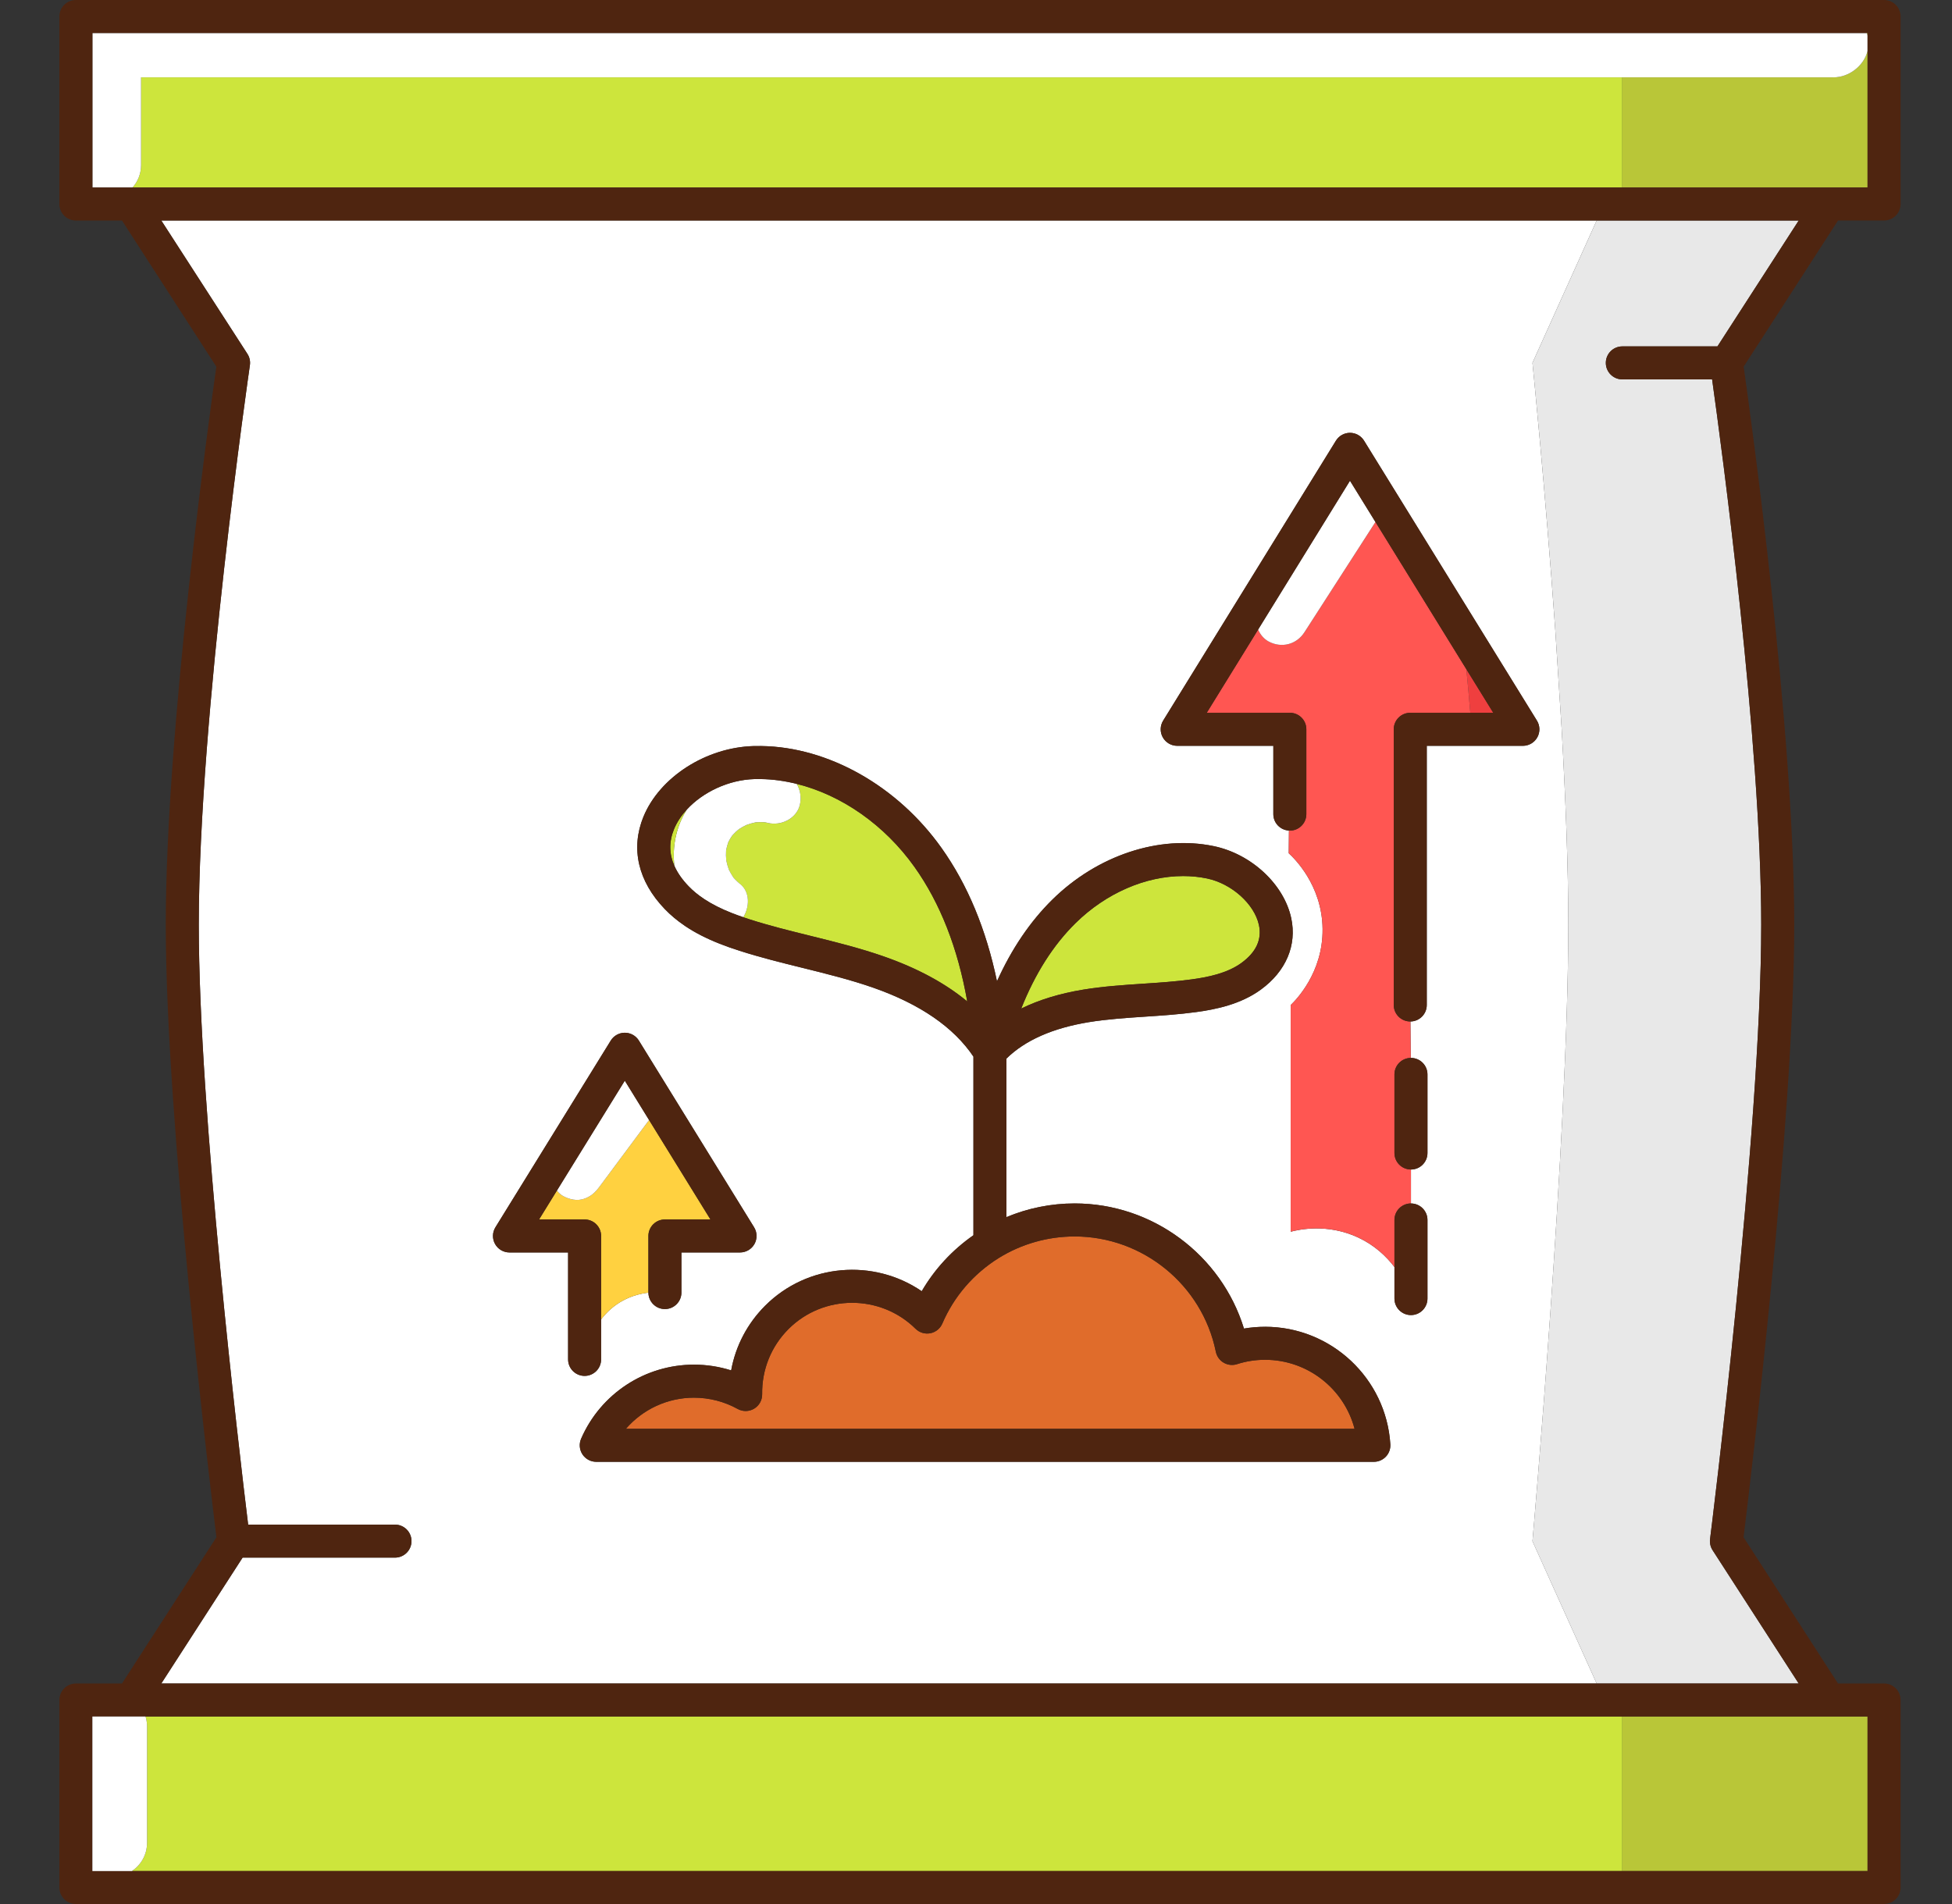 <svg width="123" height="120" viewBox="0 0 123 120" fill="none" xmlns="http://www.w3.org/2000/svg">
<rect x="0" y="0" width="123" height="120" fill="#333333" stroke="none"/>
<path d="M98.822 58.281C98.822 54.627 98.651 50.308 98.405 45.964C98.274 43.919 98.142 41.873 98.01 39.827C97.362 30.69 96.565 22.87 96.565 22.87L100.61 13.898H10.164L15.592 22.305C15.729 22.517 15.784 22.771 15.747 23.02C15.715 23.241 12.526 45.202 12.526 58.28C12.526 69.99 15.067 91.431 15.637 96.088H24.89C25.464 96.088 25.93 96.554 25.93 97.128C25.93 97.703 25.464 98.168 24.89 98.168H15.287L10.165 106.102H100.61L96.565 97.132C96.565 97.132 98.822 71.587 98.822 58.279V58.281ZM35.797 85.676V78.936H32.103C31.726 78.936 31.379 78.732 31.195 78.402C31.011 78.073 31.02 77.67 31.218 77.349L38.486 65.581C38.675 65.275 39.011 65.088 39.371 65.088C39.732 65.088 40.067 65.275 40.256 65.581L47.517 77.349C47.716 77.67 47.724 78.072 47.541 78.401C47.357 78.731 47.009 78.935 46.632 78.935H42.938V81.463C42.938 82.037 42.472 82.503 41.898 82.503C41.324 82.503 40.861 82.041 40.858 81.469C40.387 81.522 39.834 81.657 39.272 81.957C38.671 82.279 38.221 82.705 37.878 83.154V85.675C37.878 86.249 37.412 86.715 36.838 86.715C36.263 86.715 35.797 86.249 35.797 85.675V85.676ZM87.328 91.804C87.132 92.013 86.858 92.132 86.57 92.132H37.572C37.221 92.132 36.894 91.955 36.702 91.662C36.509 91.369 36.478 90.999 36.617 90.677C37.849 87.841 40.642 86.008 43.731 86.008C44.526 86.008 45.317 86.131 46.072 86.369C46.351 84.835 47.085 83.425 48.211 82.296C50.884 79.621 55.059 79.313 58.08 81.379C58.892 79.984 60 78.787 61.338 77.852V66.594C60.096 64.747 57.982 63.288 55.043 62.257C53.596 61.749 52.056 61.369 50.567 61.001C49.267 60.68 47.923 60.348 46.611 59.926C46.146 59.779 45.733 59.633 45.352 59.481C44.518 59.153 43.807 58.79 43.184 58.373C43.167 58.361 43.151 58.35 43.135 58.337C42.678 58.031 42.26 57.681 41.891 57.297C40.205 55.544 39.727 53.479 40.543 51.481C41.562 48.985 44.478 47.109 47.477 47.022C47.641 47.018 47.804 47.018 47.967 47.02C52.198 47.076 56.552 49.537 59.327 53.443C60.973 55.759 62.141 58.575 62.822 61.846C63.747 59.799 64.914 58.075 66.313 56.698C69.148 53.907 73.044 52.616 76.477 53.328C78.847 53.819 80.901 55.726 81.362 57.862C81.731 59.574 81.034 61.218 79.448 62.372C78.163 63.309 76.593 63.621 75.369 63.788C74.295 63.934 73.213 64.006 72.167 64.075C70.929 64.158 69.76 64.235 68.595 64.425C66.325 64.798 64.586 65.569 63.418 66.719V76.709C64.773 76.144 66.231 75.848 67.717 75.848C72.635 75.848 76.963 79.106 78.385 83.734C78.82 83.659 79.264 83.622 79.712 83.622C83.881 83.622 87.348 86.875 87.608 91.028C87.626 91.315 87.525 91.597 87.328 91.806L87.328 91.804ZM89.904 47.005V63.341C89.904 63.912 89.444 64.375 88.874 64.38L88.897 66.677C88.897 66.677 88.905 66.676 88.908 66.676C89.482 66.676 89.948 67.142 89.948 67.716V72.67C89.948 73.245 89.482 73.71 88.908 73.71V75.848C89.482 75.848 89.948 76.314 89.948 76.888V81.843C89.948 82.417 89.482 82.883 88.908 82.883C88.334 82.883 87.868 82.417 87.868 81.843V79.857C87.359 79.187 86.63 78.49 85.6 78.004C83.649 77.087 81.842 77.495 81.331 77.629V63.342C81.627 63.057 83.37 61.321 83.339 58.546C83.308 55.755 81.507 54.053 81.206 53.776C81.21 53.3 81.215 52.824 81.219 52.348C80.672 52.318 80.236 51.868 80.236 51.313V47.006H74.178C73.801 47.006 73.454 46.802 73.27 46.473C73.086 46.144 73.095 45.74 73.293 45.42L84.181 27.775C84.371 27.468 84.706 27.281 85.067 27.281C85.427 27.281 85.763 27.468 85.952 27.775L96.847 45.42C97.045 45.741 97.054 46.144 96.87 46.474C96.686 46.803 96.339 47.007 95.962 47.007H89.906L89.904 47.005Z" fill="white"/>
<path d="M115.251 108.184C115.251 108.184 115.249 108.184 115.248 108.184H102.227V117.921H117.679V108.184H115.255C115.255 108.184 115.253 108.184 115.251 108.184Z" fill="#B9C638"/>
<path d="M117.68 2.082H117.635C117.651 2.136 117.667 2.19 117.68 2.245V2.082Z" fill="#B9C638"/>
<path d="M115.541 4.873H102.227V11.817H117.679V3.217C117.442 4.154 116.51 4.873 115.541 4.873H115.541Z" fill="#B9C638"/>
<path d="M100.609 13.898L96.564 22.87C96.564 22.87 97.363 30.689 98.01 39.827C98.141 41.873 98.272 43.919 98.404 45.964C98.651 50.308 98.821 54.627 98.821 58.281C98.821 71.588 96.564 97.134 96.564 97.134L100.609 106.103H113.34L107.913 97.699C107.78 97.493 107.725 97.246 107.755 97.004C107.787 96.749 110.979 71.37 110.979 58.282C110.979 46.703 108.48 28.165 107.884 23.912H102.227C101.653 23.912 101.187 23.446 101.187 22.872C101.187 22.297 101.653 21.832 102.227 21.832H108.221L113.341 13.901H100.61L100.609 13.898Z" fill="#E8E8E8"/>
<path d="M9.17 108.184C9.231 108.382 9.266 108.587 9.266 108.795V116.139C9.266 116.896 8.885 117.53 8.316 117.921H102.225V108.184H9.17Z" fill="#CDE53C"/>
<path d="M91.724 4.873H8.889V10.397C8.889 10.952 8.684 11.441 8.35 11.817H102.225V4.873H91.723H91.724Z" fill="#CDE53C"/>
<path d="M94.094 44.923L92.4 42.18C92.487 43.09 92.569 44.005 92.647 44.923H94.094Z" fill="#EF3F3F"/>
<path d="M87.823 63.34V45.963C87.823 45.389 88.289 44.923 88.864 44.923H92.647C92.569 44.005 92.487 43.089 92.4 42.179L86.671 32.898C85.181 35.212 83.691 37.528 82.2 39.842C81.701 40.618 80.765 40.865 79.946 40.433C79.642 40.273 79.415 39.996 79.278 39.677L76.041 44.922H81.275C81.85 44.922 82.316 45.388 82.316 45.962V51.31C82.316 51.885 81.85 52.35 81.275 52.35C81.256 52.35 81.237 52.346 81.218 52.345C81.214 52.821 81.209 53.297 81.205 53.773C81.506 54.051 83.308 55.753 83.338 58.543C83.37 61.318 81.627 63.054 81.33 63.339V77.626C81.842 77.492 83.647 77.083 85.599 78.001C86.63 78.487 87.358 79.184 87.867 79.854V76.885C87.867 76.311 88.332 75.845 88.907 75.845V73.707C88.332 73.707 87.867 73.241 87.867 72.667V67.713C87.867 67.142 88.327 66.679 88.896 66.674L88.873 64.377C88.873 64.377 88.867 64.378 88.863 64.378C88.288 64.378 87.823 63.913 87.823 63.338L87.823 63.34Z" fill="#FF5652"/>
<path d="M79.945 40.433C80.765 40.866 81.701 40.618 82.199 39.842C83.69 37.528 85.181 35.212 86.67 32.898L85.065 30.299L79.277 39.677C79.414 39.996 79.642 40.272 79.945 40.433Z" fill="white"/>
<path d="M85.354 90.05C84.697 87.539 82.403 85.7 79.712 85.7C79.107 85.7 78.515 85.793 77.952 85.975C77.671 86.066 77.363 86.034 77.107 85.884C76.851 85.735 76.671 85.483 76.612 85.193C75.754 80.983 72.013 77.928 67.716 77.928C66.018 77.928 64.362 78.399 62.926 79.291C61.339 80.284 60.111 81.711 59.378 83.417C59.242 83.734 58.959 83.962 58.621 84.028C58.284 84.093 57.935 83.988 57.691 83.746C55.475 81.556 51.882 81.564 49.682 83.766C48.59 84.862 48.002 86.32 48.025 87.873C48.03 88.244 47.838 88.59 47.52 88.781C47.201 88.972 46.806 88.979 46.48 88.799C45.642 88.335 44.691 88.089 43.73 88.089C42.056 88.089 40.5 88.826 39.44 90.051H85.354V90.05Z" fill="#E06C2B"/>
<path d="M64.35 63.565C65.471 63.015 66.778 62.615 68.26 62.372C69.524 62.165 70.798 62.081 72.03 61.999C73.041 61.932 74.087 61.863 75.089 61.726C76.071 61.592 77.314 61.354 78.224 60.69C79.153 60.013 79.525 59.209 79.329 58.301C79.043 56.977 77.605 55.687 76.055 55.366C75.565 55.264 75.061 55.215 74.553 55.215C72.193 55.215 69.702 56.282 67.772 58.182C66.368 59.564 65.223 61.368 64.35 63.566L64.35 63.565Z" fill="#CDE53C"/>
<path d="M50.201 49.404C50.427 49.788 50.505 50.263 50.404 50.712C50.202 51.596 49.211 52.072 48.376 51.863C48.315 51.848 48.253 51.835 48.192 51.822H48.185C47.998 51.808 47.814 51.811 47.627 51.827H47.622C47.418 51.868 47.22 51.926 47.025 51.998C46.88 52.066 46.739 52.145 46.603 52.233C46.572 52.253 46.537 52.282 46.502 52.31C46.465 52.345 46.438 52.367 46.421 52.383C46.441 52.365 46.469 52.339 46.502 52.31C46.528 52.286 46.56 52.257 46.596 52.224C46.522 52.292 46.441 52.356 46.365 52.427C46.284 52.506 46.207 52.585 46.131 52.673C46.131 52.673 46.131 52.675 46.128 52.675C46.038 52.804 45.959 52.943 45.889 53.086C45.832 53.253 45.788 53.422 45.753 53.595V53.599C45.739 53.806 45.742 54.01 45.761 54.217V54.223C45.803 54.423 45.858 54.621 45.928 54.815C46.011 54.984 46.108 55.146 46.214 55.307C46.245 55.344 46.278 55.379 46.31 55.415C46.416 55.526 46.53 55.628 46.649 55.727C47.273 56.239 47.23 57.179 46.835 57.81C46.967 57.855 47.101 57.9 47.244 57.946C48.491 58.346 49.8 58.669 51.066 58.982C52.602 59.361 54.19 59.754 55.731 60.294C57.825 61.029 59.568 61.973 60.949 63.116C60.358 59.762 59.246 56.923 57.63 54.648C55.737 51.984 53.023 50.103 50.201 49.405V49.404Z" fill="#CDE53C"/>
<path d="M46.65 55.725C46.531 55.626 46.417 55.526 46.311 55.413C46.278 55.378 46.245 55.343 46.214 55.305C46.109 55.144 46.012 54.982 45.929 54.813C45.859 54.62 45.804 54.422 45.762 54.222V54.215C45.742 54.009 45.74 53.805 45.753 53.598V53.594C45.788 53.42 45.832 53.251 45.889 53.084C45.959 52.941 46.038 52.803 46.129 52.673C46.131 52.673 46.131 52.671 46.131 52.671C46.208 52.583 46.285 52.504 46.366 52.425C46.441 52.355 46.522 52.291 46.597 52.223C46.559 52.255 46.529 52.284 46.503 52.308C46.538 52.279 46.573 52.251 46.603 52.231C46.74 52.144 46.881 52.065 47.025 51.997C47.221 51.924 47.418 51.867 47.623 51.825H47.628C47.815 51.81 47.999 51.807 48.186 51.82H48.192C48.254 51.834 48.315 51.846 48.377 51.862C49.212 52.07 50.203 51.594 50.405 50.71C50.506 50.261 50.428 49.785 50.202 49.403C49.45 49.216 48.69 49.109 47.937 49.099C47.803 49.097 47.672 49.097 47.537 49.101C45.918 49.148 44.298 49.913 43.282 51.018C42.617 52.063 42.347 53.33 42.494 54.565C42.685 55 42.983 55.43 43.39 55.852C43.667 56.141 43.986 56.404 44.336 56.634C44.354 56.646 44.372 56.659 44.389 56.672C44.877 56.992 45.443 57.278 46.118 57.544C46.341 57.632 46.58 57.719 46.837 57.806C47.231 57.175 47.274 56.236 46.651 55.723L46.65 55.725Z" fill="white"/>
<path d="M43.281 51.02C42.93 51.401 42.651 51.822 42.468 52.267C42.151 53.044 42.16 53.813 42.492 54.567C42.346 53.331 42.616 52.065 43.281 51.02Z" fill="#CDE53C"/>
<path d="M40.857 77.896C40.857 77.322 41.323 76.856 41.897 76.856H44.767L40.9 70.59C39.855 71.994 38.809 73.4 37.764 74.805C37.494 75.168 37.213 75.422 36.78 75.561C36.356 75.699 35.892 75.598 35.511 75.396C35.355 75.314 35.213 75.187 35.09 75.039L33.969 76.856H36.838C37.412 76.856 37.878 77.322 37.878 77.896V83.155C38.221 82.706 38.671 82.279 39.272 81.959C39.834 81.658 40.386 81.524 40.858 81.469C40.858 81.468 40.858 81.466 40.858 81.464V77.896H40.857Z" fill="#FFD140"/>
<path d="M46.501 52.309C46.469 52.337 46.44 52.364 46.42 52.381C46.438 52.366 46.464 52.344 46.501 52.309Z" fill="white"/>
<path d="M35.511 75.396C35.893 75.598 36.357 75.699 36.78 75.561C37.213 75.423 37.495 75.168 37.765 74.805C38.81 73.401 39.855 71.995 40.9 70.59L39.37 68.109L35.09 75.039C35.212 75.186 35.354 75.313 35.51 75.396H35.511Z" fill="white"/>
<path d="M79.713 83.619C79.264 83.619 78.821 83.656 78.385 83.731C76.962 79.103 72.636 75.845 67.717 75.845C66.232 75.845 64.773 76.141 63.418 76.706V66.716C64.586 65.567 66.325 64.796 68.596 64.422C69.76 64.232 70.929 64.155 72.167 64.073C73.213 64.003 74.295 63.931 75.369 63.785C76.593 63.618 78.163 63.306 79.448 62.369C81.033 61.215 81.731 59.571 81.362 57.859C80.901 55.723 78.847 53.816 76.477 53.325C73.044 52.613 69.149 53.904 66.313 56.695C64.913 58.073 63.747 59.797 62.822 61.843C62.141 58.572 60.973 55.755 59.327 53.44C56.552 49.534 52.198 47.073 47.967 47.017C47.805 47.015 47.642 47.015 47.477 47.02C44.479 47.107 41.563 48.983 40.543 51.478C39.727 53.477 40.205 55.542 41.891 57.294C42.261 57.678 42.68 58.028 43.136 58.335C43.152 58.347 43.168 58.359 43.184 58.37C43.808 58.787 44.518 59.15 45.352 59.479C45.734 59.63 46.146 59.776 46.611 59.924C47.924 60.345 49.267 60.677 50.567 60.998C52.056 61.367 53.596 61.747 55.044 62.254C57.983 63.286 60.097 64.744 61.338 66.591V77.849C60 78.784 58.894 79.981 58.08 81.376C55.06 79.31 50.884 79.618 48.211 82.293C47.086 83.422 46.351 84.832 46.072 86.366C45.318 86.128 44.528 86.005 43.732 86.005C40.642 86.005 37.849 87.838 36.617 90.674C36.478 90.996 36.51 91.366 36.702 91.659C36.895 91.952 37.221 92.129 37.572 92.129H86.571C86.858 92.129 87.132 92.01 87.329 91.801C87.525 91.592 87.627 91.311 87.609 91.024C87.35 86.871 83.882 83.617 79.713 83.617L79.713 83.619ZM43.732 88.088C44.693 88.088 45.644 88.333 46.482 88.797C46.806 88.978 47.202 88.971 47.521 88.78C47.839 88.589 48.032 88.243 48.026 87.871C48.003 86.319 48.592 84.86 49.684 83.765C51.884 81.563 55.476 81.555 57.692 83.745C57.937 83.987 58.285 84.092 58.623 84.026C58.96 83.961 59.244 83.732 59.379 83.416C60.113 81.709 61.34 80.283 62.927 79.29C64.364 78.399 66.019 77.927 67.717 77.927C72.014 77.927 75.756 80.982 76.613 85.192C76.672 85.482 76.852 85.734 77.108 85.883C77.364 86.032 77.671 86.066 77.953 85.974C78.517 85.792 79.109 85.699 79.713 85.699C82.404 85.699 84.699 87.538 85.355 90.049H39.44C40.5 88.824 42.056 88.087 43.731 88.087L43.732 88.088ZM55.731 60.292C54.19 59.751 52.602 59.359 51.066 58.979C49.8 58.666 48.491 58.343 47.245 57.943C47.102 57.898 46.967 57.853 46.836 57.808C46.579 57.721 46.341 57.634 46.117 57.545C45.442 57.28 44.876 56.994 44.389 56.674C44.371 56.661 44.353 56.648 44.335 56.636C43.985 56.405 43.667 56.142 43.389 55.854C42.982 55.431 42.684 55.002 42.493 54.567C42.16 53.814 42.151 53.044 42.468 52.268C42.65 51.821 42.93 51.4 43.281 51.02C44.298 49.915 45.917 49.15 47.536 49.102C47.67 49.098 47.801 49.098 47.936 49.101C48.69 49.11 49.449 49.218 50.201 49.404C53.022 50.103 55.736 51.984 57.63 54.648C59.246 56.922 60.357 59.762 60.948 63.115C59.569 61.972 57.825 61.028 55.731 60.294L55.731 60.292ZM76.054 55.364C77.604 55.685 79.042 56.974 79.328 58.299C79.524 59.208 79.153 60.012 78.224 60.688C77.314 61.351 76.07 61.59 75.088 61.724C74.087 61.86 73.041 61.93 72.03 61.997C70.798 62.078 69.525 62.163 68.26 62.369C66.777 62.613 65.471 63.012 64.35 63.563C65.224 61.365 66.369 59.561 67.773 58.179C69.703 56.279 72.192 55.212 74.553 55.212C75.062 55.212 75.566 55.261 76.055 55.363L76.054 55.364Z" fill="#4F2510"/>
<path d="M87.867 67.714V72.668C87.867 73.243 88.333 73.708 88.907 73.708C89.482 73.708 89.948 73.243 89.948 72.668V67.714C89.948 67.14 89.482 66.674 88.907 66.674C88.904 66.674 88.9 66.675 88.897 66.675C88.327 66.68 87.867 67.143 87.867 67.714Z" fill="#4F2510"/>
<path d="M87.867 76.888V81.842C87.867 82.416 88.333 82.882 88.907 82.882C89.482 82.882 89.948 82.416 89.948 81.842V76.888C89.948 76.313 89.482 75.848 88.907 75.848C88.333 75.848 87.867 76.313 87.867 76.888Z" fill="#4F2510"/>
<path d="M96.869 46.47C97.052 46.141 97.044 45.737 96.846 45.416L85.951 27.771C85.761 27.464 85.426 27.277 85.065 27.277C84.705 27.277 84.37 27.464 84.18 27.771L73.292 45.416C73.094 45.737 73.085 46.14 73.269 46.469C73.452 46.798 73.8 47.003 74.177 47.003H80.235V51.31C80.235 51.864 80.671 52.314 81.218 52.344C81.237 52.345 81.255 52.35 81.275 52.35C81.85 52.35 82.316 51.884 82.316 51.31V45.962C82.316 45.387 81.85 44.922 81.275 44.922H76.041L79.278 39.677L85.065 30.298L86.671 32.898L92.4 42.179L94.094 44.922H88.864C88.289 44.922 87.823 45.388 87.823 45.962V63.339C87.823 63.913 88.289 64.379 88.864 64.379C88.867 64.379 88.871 64.378 88.874 64.378C89.444 64.373 89.904 63.91 89.904 63.339V47.003H95.96C96.337 47.003 96.684 46.798 96.868 46.469L96.869 46.47Z" fill="#4F2510"/>
<path d="M37.877 85.675V77.895C37.877 77.321 37.412 76.855 36.837 76.855H33.968L35.09 75.038L39.37 68.109L40.9 70.589L44.767 76.855H41.898C41.323 76.855 40.857 77.321 40.857 77.895V81.463C40.857 81.463 40.857 81.467 40.857 81.469C40.861 82.041 41.325 82.504 41.898 82.504C42.47 82.504 42.938 82.038 42.938 81.463V78.936H46.632C47.009 78.936 47.356 78.732 47.54 78.402C47.724 78.073 47.715 77.669 47.517 77.349L40.256 65.582C40.066 65.275 39.732 65.088 39.37 65.088C39.01 65.088 38.675 65.275 38.485 65.582L31.218 77.349C31.019 77.67 31.011 78.073 31.194 78.403C31.378 78.733 31.726 78.936 32.103 78.936H35.797V85.676C35.797 86.251 36.263 86.716 36.837 86.716C37.412 86.716 37.877 86.251 37.877 85.676V85.675Z" fill="#4F2510"/>
<path d="M5.822 2.082V11.819H8.349C8.683 11.443 8.889 10.954 8.889 10.399V4.874H115.54C116.509 4.874 117.442 4.154 117.679 3.218V2.245C117.666 2.19 117.65 2.136 117.634 2.082H5.822Z" fill="white"/>
<path d="M118.719 0H4.782C4.208 0 3.742 0.466 3.742 1.04V12.859C3.742 13.433 4.208 13.899 4.782 13.899H7.687L13.632 23.108C13.203 26.129 10.445 46.019 10.445 58.28C10.445 70.542 13.239 93.665 13.638 96.886L7.686 106.102H4.782C4.208 106.102 3.742 106.568 3.742 107.142V118.96C3.742 119.534 4.208 120 4.782 120H118.719C119.294 120 119.76 119.534 119.76 118.96V107.142C119.76 106.568 119.294 106.102 118.719 106.102H115.817L109.866 96.886C110.265 93.658 113.059 70.618 113.059 58.279C113.059 45.941 110.301 26.129 109.872 23.107L115.817 13.898H118.719C119.294 13.898 119.76 13.432 119.76 12.858V1.04C119.76 0.466 119.294 0 118.719 0ZM108.22 21.83H102.227C101.652 21.83 101.186 22.295 101.186 22.87C101.186 23.444 101.652 23.91 102.227 23.91H107.884C108.479 28.163 110.978 46.701 110.978 58.279C110.978 71.369 107.786 96.747 107.754 97.001C107.724 97.244 107.78 97.49 107.912 97.697L113.339 106.101H10.164L15.287 98.168H24.889C25.463 98.168 25.929 97.702 25.929 97.128C25.929 96.553 25.463 96.088 24.889 96.088H15.636C15.066 91.431 12.525 69.989 12.525 58.279C12.525 45.201 15.713 23.241 15.746 23.02C15.783 22.771 15.728 22.517 15.591 22.305L10.163 13.898H113.34L108.22 21.829V21.83ZM117.679 117.92H5.823V108.182H115.248C115.248 108.182 115.251 108.182 115.251 108.182C115.252 108.182 115.254 108.182 115.255 108.182H117.679V117.92ZM117.634 2.08H117.679V11.818H5.823V2.081H117.634V2.08Z" fill="#4F2510"/>
<path d="M9.266 116.139V108.795C9.266 108.587 9.232 108.382 9.171 108.184H5.822V117.921H8.316C8.885 117.53 9.266 116.896 9.266 116.139Z" fill="white"/>
</svg>
